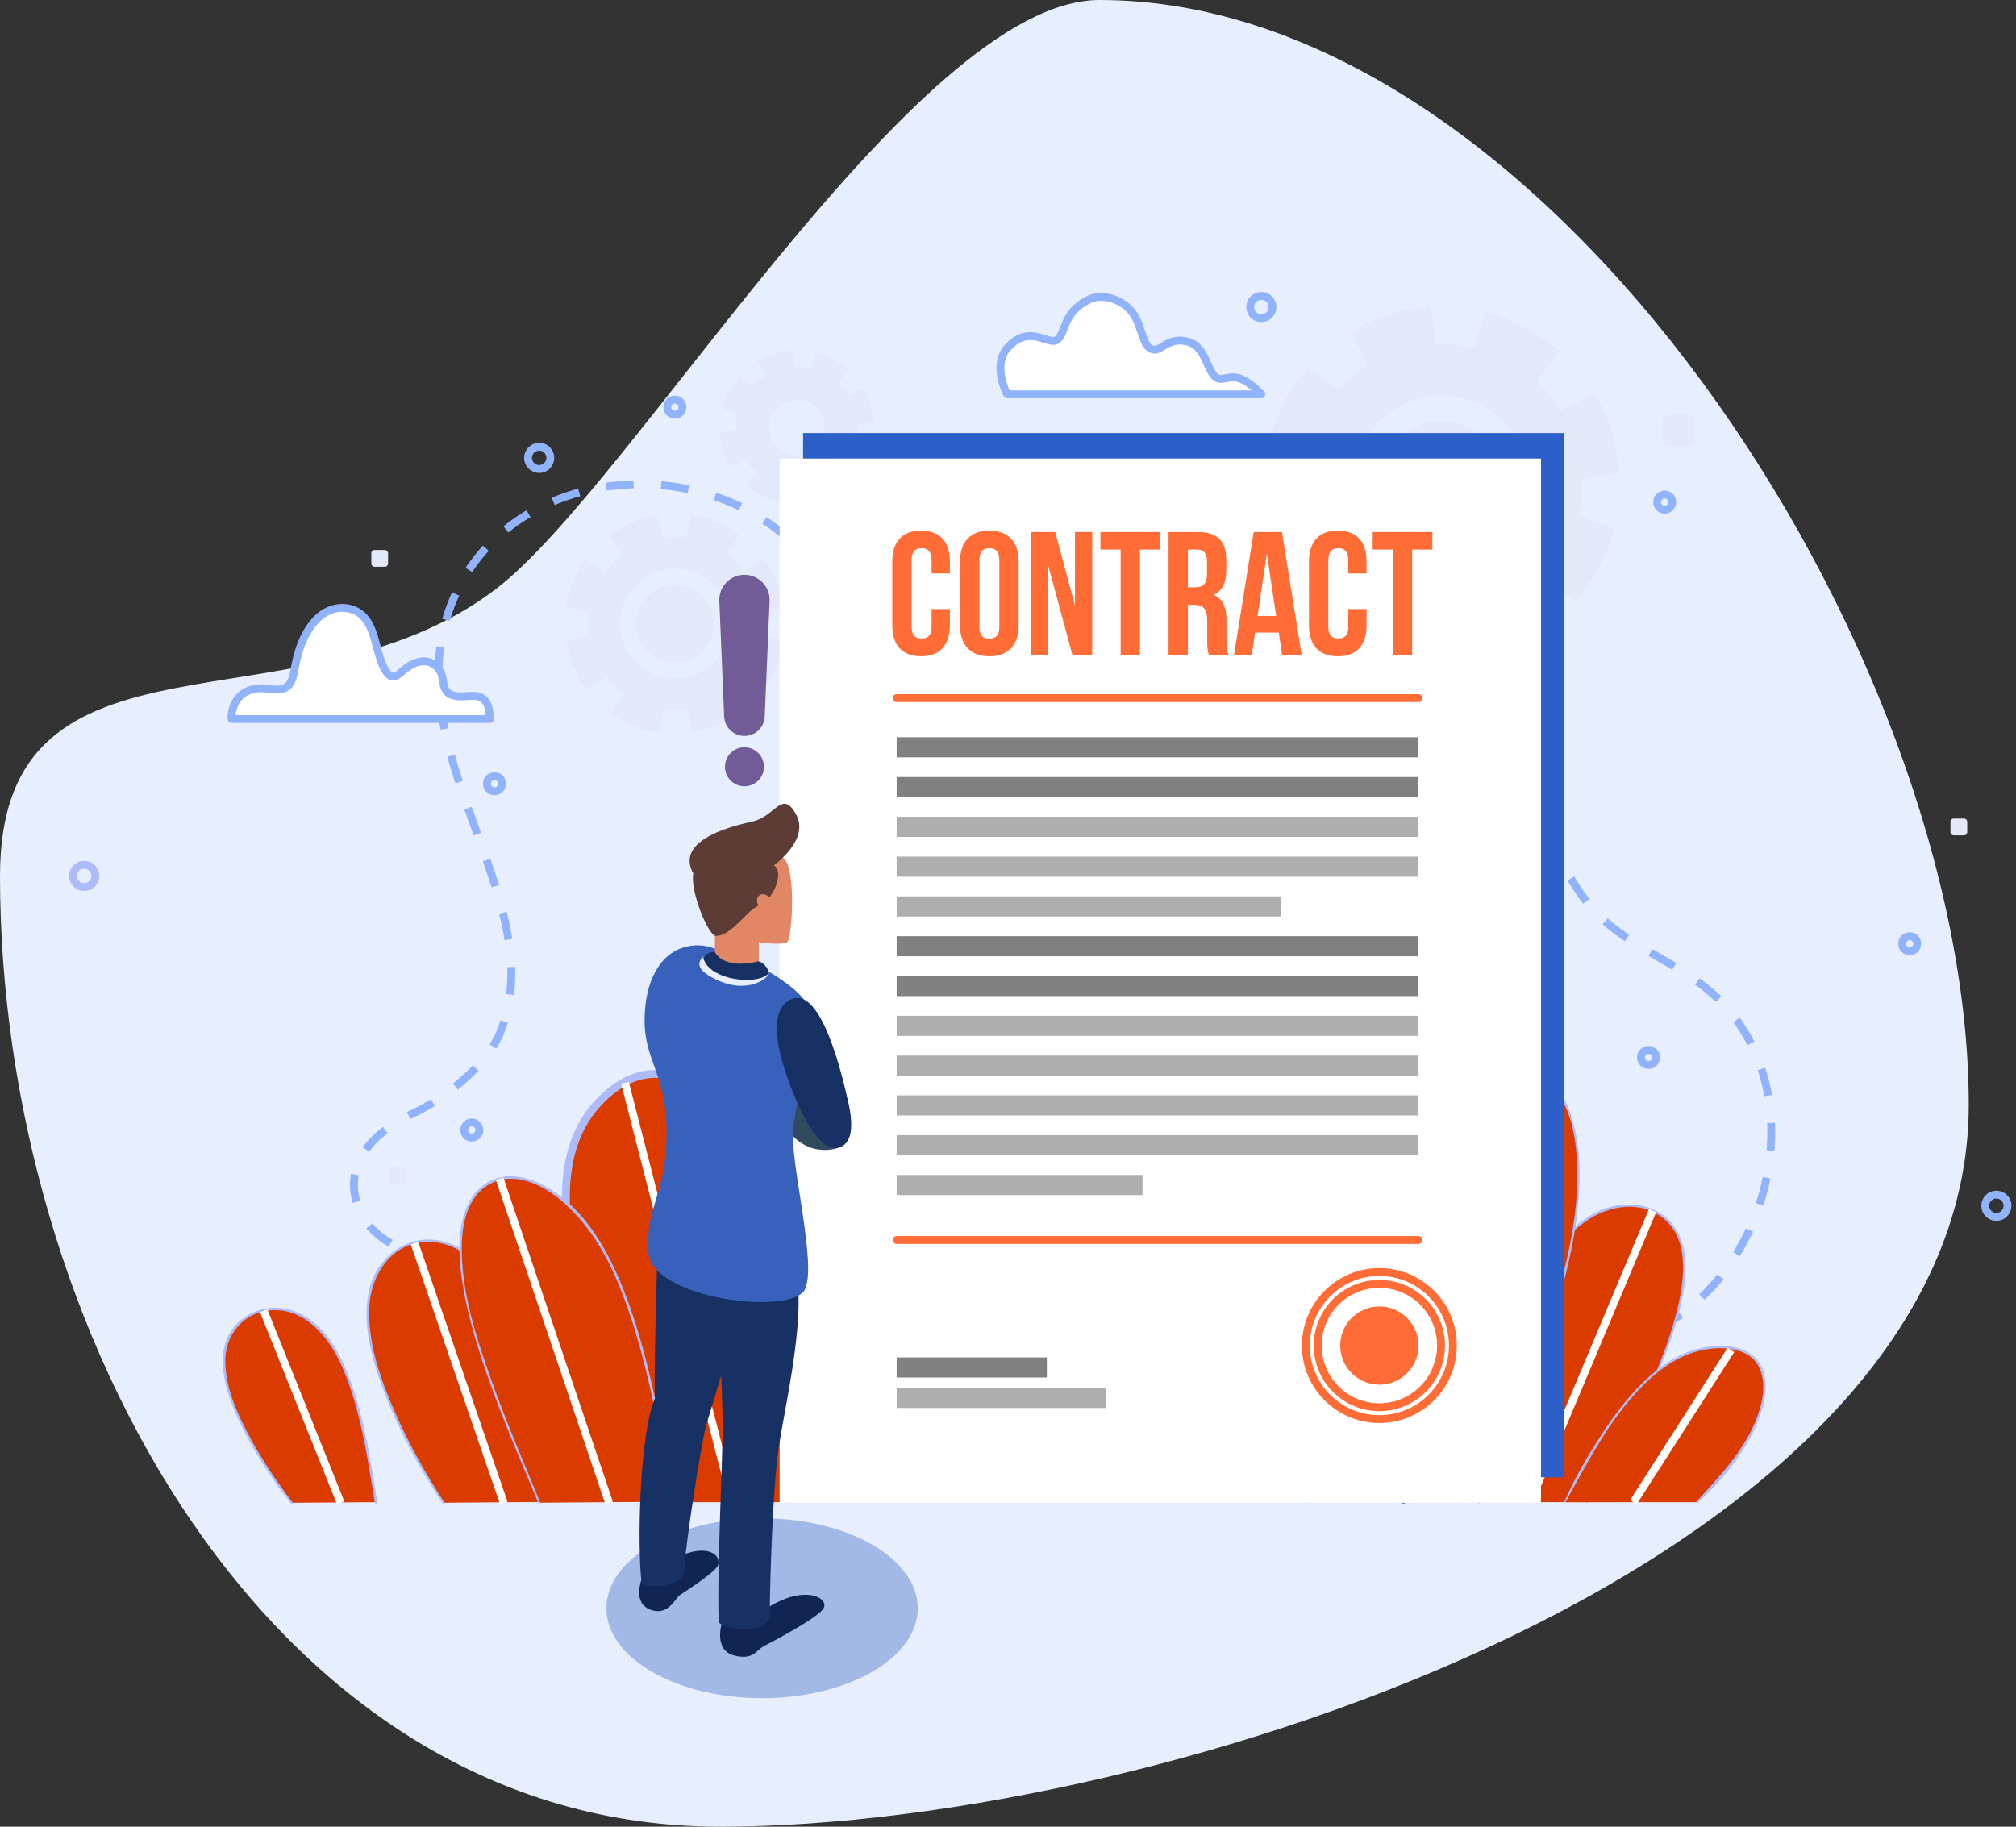 <?xml version="1.0" encoding="UTF-8"?>
<svg width="256px" height="232px" viewBox="0 0 256 232" version="1.1" xmlns="http://www.w3.org/2000/svg" xmlns:xlink="http://www.w3.org/1999/xlink">
    <rect x="0" y="0" width="256" height="232" fill="#333333" stroke="none"/>
    <!-- Generator: Sketch 56.3 (81716) - https://sketch.com -->
    <title>No Long-Term Contracts</title>
    <desc>Created with Sketch.</desc>
    <g id="Page-1" stroke="none" stroke-width="1" fill="none" fill-rule="evenodd">
        <g id="Hey-Digital_Version_02" transform="translate(-332, -2659)">
            <g id="Group-32" transform="translate(332, 2659)">
                <g id="No-Long-Term-Contracts">
                    <g id="Group-13" fill="#E7EFFF">
                        <path d="M91.414,232 C148.48,232 250,197.879 250,140.343 C250,82.808 196.683,0 139.618,0 C116.22,0 80.327,61.562 63.006,74.78 C38.082,93.8 0,77.298 0,111.243 C0,168.778 34.349,232 91.414,232 Z" id="Oval"></path>
                    </g>
                    <g id="Group-392" transform="translate(8, 37)">
                        <g id="Group-123" transform="translate(0.917, 0.235)">
                            <path d="M94.738,126.085 C92.529,118.454 86.209,112.586 78.058,112.389 C73.318,112.275 68.72,114.308 64.685,116.625 C59.236,119.754 52.812,123.532 46.293,122.583 C42.117,121.974 37.169,119.63 36.189,114.789 C35.152,109.665 39.292,106.151 43.717,104.09 C47.509,102.324 52.828,98.101 54.532,94.059 C61.289,78.027 42.396,59.73 47.728,41.459 C53.308,22.338 79.146,19.105 92.135,32.088 C93.38,33.333 94.544,34.661 95.603,36.068 C98.254,39.588 99.813,44.381 103.498,47.023 C108.27,50.442 114.451,49.348 119.589,47.317 C129.41,43.437 132.007,40.877 141.609,36.698 C148.515,33.692 157.022,31.01 164.781,33.681 C170.341,35.595 176.482,39.037 179.592,44.019 C185.374,53.283 182.778,63.264 191.919,76.438 C196.061,82.407 202.644,84.081 207.889,88.394 C221.487,99.575 216.941,123.147 202.111,131.214 C189.934,137.837 174.941,136.324 161.736,134.627 C160.723,134.497 159.712,134.357 158.702,134.209" id="Stroke-1" stroke="#90B3FB" stroke-linejoin="round" stroke-dasharray="3.5,3.5"></path>
                            <path d="M170.436,31.376 C166.522,29.309 165.025,24.459 167.092,20.545 C169.159,16.63 174.009,15.133 177.923,17.201 C181.838,19.268 183.335,24.117 181.267,28.032 C179.2,31.946 174.351,33.444 170.436,31.376 L170.436,31.376 Z M168.912,34.263 C163.403,31.354 161.295,24.529 164.205,19.02 C167.114,13.511 173.939,11.404 179.448,14.313 C184.957,17.223 187.064,24.048 184.155,29.556 C181.245,35.066 174.421,37.173 168.912,34.263 L168.912,34.263 Z M191.143,39.188 C192.286,37.884 193.3,36.433 194.145,34.833 C194.99,33.233 195.617,31.577 196.049,29.898 L191.516,28.291 C191.879,26.725 192.019,25.137 191.954,23.569 L196.711,22.829 C196.479,19.29 195.415,15.845 193.612,12.79 L189.265,14.862 C188.434,13.53 187.424,12.297 186.241,11.208 L189.079,7.325 C187.776,6.182 186.324,5.168 184.724,4.323 C183.124,3.478 181.468,2.851 179.79,2.419 L178.182,6.952 C176.616,6.589 175.029,6.45 173.46,6.515 L172.72,1.757 C169.181,1.989 165.736,3.053 162.682,4.856 L164.753,9.203 C163.421,10.034 162.188,11.045 161.099,12.227 L157.216,9.389 C156.074,10.693 155.06,12.144 154.214,13.744 C153.37,15.344 152.742,17 152.311,18.679 L156.844,20.286 C156.481,21.852 156.341,23.439 156.406,25.008 L151.648,25.748 C151.88,29.287 152.945,32.732 154.747,35.786 L159.094,33.715 C159.925,35.047 160.936,36.28 162.119,37.369 L159.28,41.252 C160.584,42.394 162.036,43.408 163.635,44.254 C165.236,45.099 166.891,45.726 168.57,46.158 L170.177,41.625 C171.743,41.987 173.331,42.127 174.9,42.062 L175.639,46.82 C179.179,46.588 182.624,45.524 185.678,43.721 L183.606,39.374 C184.939,38.543 186.171,37.532 187.26,36.35 L191.143,39.188 Z" id="Fill-3" fill="#E4E9F9"></path>
                            <path d="M74.912,46.564 C72.372,45.532 71.151,42.636 72.183,40.097 C73.216,37.558 76.111,36.336 78.65,37.369 C81.19,38.401 82.412,41.296 81.379,43.836 C80.346,46.375 77.451,47.596 74.912,46.564 L74.912,46.564 Z M74.15,48.436 C70.577,46.984 68.858,42.909 70.311,39.335 C71.764,35.762 75.838,34.043 79.412,35.495 C82.986,36.949 84.705,41.023 83.252,44.597 C81.799,48.17 77.724,49.89 74.15,48.436 L74.15,48.436 Z M88.151,50.1 C88.775,49.226 89.31,48.269 89.732,47.232 C90.154,46.194 90.438,45.135 90.601,44.074 L87.709,43.363 C87.836,42.376 87.825,41.389 87.688,40.427 L90.573,39.678 C90.212,37.511 89.344,35.454 88.045,33.684 L85.494,35.228 C84.9,34.458 84.202,33.762 83.406,33.163 L84.915,30.596 C84.042,29.972 83.085,29.437 82.047,29.015 C81.009,28.593 79.95,28.309 78.889,28.146 L78.178,31.038 C77.191,30.912 76.205,30.923 75.242,31.06 L74.492,28.174 C72.326,28.535 70.27,29.403 68.499,30.703 L70.043,33.253 C69.274,33.847 68.577,34.546 67.979,35.341 L65.412,33.833 C64.788,34.706 64.252,35.663 63.83,36.701 C63.409,37.738 63.124,38.797 62.961,39.858 L65.853,40.569 C65.726,41.556 65.738,42.543 65.875,43.505 L62.989,44.255 C63.351,46.421 64.218,48.478 65.518,50.248 L68.068,48.704 C68.662,49.474 69.361,50.171 70.157,50.768 L68.648,53.336 C69.521,53.96 70.478,54.495 71.516,54.917 C72.553,55.339 73.612,55.623 74.673,55.786 L75.384,52.894 C76.371,53.021 77.358,53.009 78.321,52.872 L79.07,55.758 C81.236,55.397 83.293,54.529 85.063,53.23 L83.519,50.679 C84.289,50.085 84.986,49.387 85.584,48.591 L88.151,50.1 Z" id="Fill-5" fill="#E4E9F9"></path>
                            <path d="M90.634,20.16 C88.914,19.252 88.257,17.122 89.165,15.403 C90.073,13.684 92.203,13.026 93.922,13.934 C95.641,14.842 96.299,16.972 95.391,18.691 C94.483,20.411 92.353,21.068 90.634,20.16 L90.634,20.16 Z M99.631,23.506 C100.126,22.941 100.566,22.311 100.932,21.618 C101.298,20.925 101.57,20.207 101.758,19.479 L99.793,18.782 C99.95,18.104 100.011,17.415 99.982,16.735 L102.045,16.414 C101.944,14.88 101.483,13.387 100.701,12.063 L98.817,12.961 C98.457,12.384 98.019,11.849 97.506,11.377 L98.736,9.694 C98.171,9.199 97.542,8.759 96.849,8.393 C96.155,8.027 95.437,7.755 94.71,7.568 L94.013,9.533 C93.334,9.375 92.646,9.315 91.966,9.343 L91.645,7.28 C90.111,7.381 88.618,7.843 87.294,8.624 L88.192,10.508 C87.614,10.868 87.08,11.306 86.608,11.819 L84.925,10.589 C84.429,11.154 83.99,11.783 83.624,12.476 C83.257,13.17 82.986,13.888 82.798,14.616 L84.763,15.312 C84.606,15.991 84.545,16.679 84.574,17.359 L82.511,17.68 C82.612,19.214 83.073,20.708 83.855,22.031 L85.739,21.134 C86.099,21.711 86.537,22.245 87.05,22.717 L85.82,24.4 C86.385,24.896 87.014,25.335 87.707,25.701 C88.401,26.068 89.118,26.34 89.846,26.527 L90.543,24.562 C91.222,24.719 91.91,24.78 92.59,24.752 L92.911,26.814 C94.445,26.713 95.938,26.252 97.262,25.471 L96.364,23.586 C96.942,23.226 97.476,22.788 97.948,22.275 L99.631,23.506 Z" id="Fill-7" fill="#E4E9F9"></path>
                            <path d="M53.298,54.087 C53.286,53.831 53.264,53.559 53.232,53.269 C52.969,50.888 51.338,51.107 50.323,51.179 C49.308,51.251 48.046,51.289 47.561,50.182 C47.349,49.7 47.359,49.118 47.22,48.598 C46.912,47.443 45.885,46.751 44.905,46.749 C43.924,46.746 42.996,47.309 42.192,48.006 C41.775,48.368 41.304,48.792 40.807,48.656 C40.488,48.568 40.239,48.263 40.041,47.941 C38.879,46.054 38.886,43.31 37.613,41.535 C36.208,39.576 33.583,39.536 31.806,40.958 C30.03,42.38 29.009,44.914 28.544,47.472 C28.393,48.303 28.262,49.214 27.749,49.782 C27.016,50.592 25.893,50.324 24.915,50.214 C23.78,50.087 22.569,50.272 21.647,51.104 C20.896,51.783 20.407,52.97 20.5,54.087 L53.298,54.087 Z" id="Fill-9" fill="#FFFFFF"></path>
                            <path d="M53.298,54.087 C53.286,53.831 53.264,53.559 53.232,53.269 C52.969,50.888 51.338,51.107 50.323,51.179 C49.308,51.251 48.046,51.289 47.561,50.182 C47.349,49.7 47.359,49.118 47.22,48.598 C46.912,47.443 45.885,46.751 44.905,46.749 C43.924,46.746 42.996,47.309 42.192,48.006 C41.775,48.368 41.304,48.792 40.807,48.656 C40.488,48.568 40.239,48.263 40.041,47.941 C38.879,46.054 38.886,43.31 37.613,41.535 C36.208,39.576 33.583,39.536 31.806,40.958 C30.03,42.38 29.009,44.914 28.544,47.472 C28.393,48.303 28.262,49.214 27.749,49.782 C27.016,50.592 25.893,50.324 24.915,50.214 C23.78,50.087 22.569,50.272 21.647,51.104 C20.896,51.783 20.407,52.97 20.5,54.087 L53.298,54.087 Z" id="Stroke-11" stroke="#90B3FB" stroke-linejoin="round"></path>
                            <path d="M118.977,12.846 L151.253,12.846 C151.253,12.846 149.959,11.342 148.495,10.829 C146.653,10.183 145.886,11.996 144.723,9.652 C144.071,8.336 143.613,6.604 141.897,6.154 C139.212,5.451 138.529,7.67 137.25,7.07 C136.127,6.544 136.162,4.438 135.029,2.677 C133.921,0.956 131.22,-0.103 129.378,0.795 C126.013,2.435 126.45,5.044 125.348,5.904 C124.26,6.752 121.765,3.764 118.977,6.995 C117.055,9.223 118.977,12.846 118.977,12.846" id="Fill-13" fill="#FFFFFF"></path>
                            <path d="M118.977,12.846 L151.253,12.846 C151.253,12.846 149.959,11.342 148.495,10.829 C146.653,10.183 145.886,11.996 144.723,9.652 C144.071,8.336 143.613,6.604 141.897,6.154 C139.212,5.451 138.529,7.67 137.25,7.07 C136.127,6.544 136.162,4.438 135.029,2.677 C133.921,0.956 131.22,-0.103 129.378,0.795 C126.013,2.435 126.45,5.044 125.348,5.904 C124.26,6.752 121.765,3.764 118.977,6.995 C117.055,9.223 118.977,12.846 118.977,12.846 Z" id="Stroke-15" stroke="#90B3FB" stroke-linejoin="round"></path>
                            <path d="M152.67,1.757 C152.67,2.539 152.035,3.173 151.253,3.173 C150.471,3.173 149.836,2.539 149.836,1.757 C149.836,0.974 150.471,0.34 151.253,0.34 C152.035,0.34 152.67,0.974 152.67,1.757 Z" id="Stroke-17" stroke="#90B3FB" stroke-linejoin="round"></path>
                            <path d="M246.009,115.902 C246.009,116.685 245.375,117.319 244.592,117.319 C243.81,117.319 243.175,116.685 243.175,115.902 C243.175,115.12 243.81,114.486 244.592,114.486 C245.375,114.486 246.009,115.12 246.009,115.902 Z" id="Stroke-19" stroke="#90B3FB" stroke-linejoin="round"></path>
                            <path d="M178.364,57.215 C178.364,57.998 177.729,58.632 176.947,58.632 C176.165,58.632 175.53,57.998 175.53,57.215 C175.53,56.433 176.165,55.799 176.947,55.799 C177.729,55.799 178.364,56.433 178.364,57.215 Z" id="Stroke-21" stroke="#90B3FB" stroke-linejoin="round"></path>
                            <path d="M3.189,74.011 C3.189,74.794 2.554,75.428 1.772,75.428 C0.99,75.428 0.355,74.794 0.355,74.011 C0.355,73.228 0.99,72.594 1.772,72.594 C2.554,72.594 3.189,73.228 3.189,74.011 Z" id="Stroke-23" stroke="#ADBBF9" stroke-linejoin="round"></path>
                            <path d="M60.968,20.915 C60.968,21.698 60.334,22.332 59.551,22.332 C58.769,22.332 58.134,21.698 58.134,20.915 C58.134,20.133 58.769,19.498 59.551,19.498 C60.334,19.498 60.968,20.133 60.968,20.915 Z" id="Stroke-25" stroke="#90B3FB" stroke-linejoin="round"></path>
                            <path d="M77.744,14.473 C77.744,15.005 77.313,15.436 76.781,15.436 C76.249,15.436 75.818,15.005 75.818,14.473 C75.818,13.942 76.249,13.51 76.781,13.51 C77.313,13.51 77.744,13.942 77.744,14.473 Z" id="Stroke-27" stroke="#90B3FB" stroke-linejoin="round"></path>
                            <path d="M234.548,82.629 C234.548,83.16 234.117,83.592 233.585,83.592 C233.054,83.592 232.623,83.16 232.623,82.629 C232.623,82.097 233.054,81.665 233.585,81.665 C234.117,81.665 234.548,82.097 234.548,82.629 Z" id="Stroke-29" stroke="#90B3FB" stroke-linejoin="round"></path>
                            <path d="M165.563,50.762 C165.563,51.293 165.132,51.725 164.599,51.725 C164.068,51.725 163.637,51.293 163.637,50.762 C163.637,50.23 164.068,49.798 164.599,49.798 C165.132,49.798 165.563,50.23 165.563,50.762 Z" id="Stroke-31" stroke="#90B3FB" stroke-linejoin="round"></path>
                            <path d="M203.432,26.537 C203.432,27.068 203.001,27.499 202.469,27.499 C201.937,27.499 201.506,27.068 201.506,26.537 C201.506,26.005 201.937,25.573 202.469,25.573 C203.001,25.573 203.432,26.005 203.432,26.537 Z" id="Stroke-33" stroke="#90B3FB" stroke-linejoin="round"></path>
                            <path d="M201.382,97.067 C201.382,97.6 200.951,98.031 200.419,98.031 C199.887,98.031 199.456,97.6 199.456,97.067 C199.456,96.536 199.887,96.104 200.419,96.104 C200.951,96.104 201.382,96.536 201.382,97.067 Z" id="Stroke-35" stroke="#90B3FB" stroke-linejoin="round"></path>
                            <path d="M51.952,106.285 C51.952,106.817 51.521,107.248 50.989,107.248 C50.457,107.248 50.026,106.817 50.026,106.285 C50.026,105.753 50.457,105.322 50.989,105.322 C51.521,105.322 51.952,105.753 51.952,106.285 Z" id="Stroke-37" stroke="#90B3FB" stroke-linejoin="round"></path>
                            <path d="M54.841,62.3 C54.841,62.832 54.41,63.264 53.878,63.264 C53.346,63.264 52.915,62.832 52.915,62.3 C52.915,61.769 53.346,61.338 53.878,61.338 C54.41,61.338 54.841,61.769 54.841,62.3 Z" id="Stroke-39" stroke="#90B3FB" stroke-linejoin="round"></path>
                            <path d="M240.471,68.856 L239.181,68.856 C238.949,68.856 238.761,68.668 238.761,68.437 L238.761,67.147 C238.761,66.915 238.949,66.727 239.181,66.727 L240.471,66.727 C240.702,66.727 240.89,66.915 240.89,67.147 L240.89,68.437 C240.89,68.668 240.702,68.856 240.471,68.856" id="Fill-41" fill="#E4E9F9"></path>
                            <path d="M42.186,113.175 L40.896,113.175 C40.665,113.175 40.477,112.987 40.477,112.756 L40.477,111.466 C40.477,111.234 40.665,111.046 40.896,111.046 L42.186,111.046 C42.418,111.046 42.606,111.234 42.606,111.466 L42.606,112.756 C42.606,112.987 42.418,113.175 42.186,113.175" id="Fill-43" fill="#E4E9F9"></path>
                            <path d="M39.945,34.746 L38.655,34.746 C38.424,34.746 38.236,34.558 38.236,34.326 L38.236,33.036 C38.236,32.805 38.424,32.617 38.655,32.617 L39.945,32.617 C40.177,32.617 40.365,32.805 40.365,33.036 L40.365,34.326 C40.365,34.558 40.177,34.746 39.945,34.746" id="Fill-45" fill="#E4E9F9"></path>
                            <path d="M205.461,19.522 L202.986,19.522 C202.541,19.522 202.181,19.161 202.181,18.717 L202.181,16.241 C202.181,15.797 202.541,15.436 202.986,15.436 L205.461,15.436 C205.906,15.436 206.266,15.797 206.266,16.241 L206.266,18.717 C206.266,19.161 205.906,19.522 205.461,19.522" id="Fill-47" fill="#E4E9F9"></path>
                            <path d="M182.359,81.243 L181.068,81.243 C180.837,81.243 180.649,81.056 180.649,80.824 L180.649,79.534 C180.649,79.303 180.837,79.114 181.068,79.114 L182.359,79.114 C182.59,79.114 182.778,79.303 182.778,79.534 L182.778,80.824 C182.778,81.056 182.59,81.243 182.359,81.243" id="Fill-49" fill="#E4E9F9"></path>
                            <path d="M153.015,65.969 C153.026,65.785 153.043,65.59 153.07,65.382 C153.285,63.673 154.624,63.83 155.457,63.882 C156.291,63.934 157.327,63.961 157.725,63.166 C157.898,62.821 157.891,62.403 158.005,62.03 C158.257,61.201 159.1,60.705 159.905,60.703 C160.709,60.702 161.47,61.104 162.13,61.604 C164.27,63.225 164.884,58.956 165.898,57.721 C167.051,56.316 169.199,55.528 170.657,56.548 C172.115,57.569 172.953,59.387 173.335,61.222 C173.459,61.818 173.504,62.55 173.988,62.879 C175.403,63.844 177.225,61.972 178.935,63.426 C179.534,63.935 179.647,65.167 179.571,65.969 L153.015,65.969 Z" id="Fill-51" fill="#FFFFFF"></path>
                            <path d="M153.015,65.969 C153.026,65.785 153.043,65.59 153.07,65.382 C153.285,63.673 154.624,63.83 155.457,63.882 C156.291,63.934 157.327,63.961 157.725,63.166 C157.898,62.821 157.891,62.403 158.005,62.03 C158.257,61.201 159.1,60.705 159.905,60.703 C160.709,60.702 161.47,61.104 162.13,61.604 C164.27,63.225 164.884,58.956 165.898,57.721 C167.051,56.316 169.199,55.528 170.657,56.548 C172.115,57.569 172.953,59.387 173.335,61.222 C173.459,61.818 173.504,62.55 173.988,62.879 C175.403,63.844 177.225,61.972 178.935,63.426 C179.534,63.935 179.647,65.167 179.571,65.969 L153.015,65.969 Z" id="Stroke-53" stroke="#90B3FB" stroke-linejoin="round"></path>
                            <path d="M47.393,153.62 C42.586,146.368 32.521,128.046 41.245,121.74 C46.035,118.277 52.385,121.428 55.455,129.064 C58.371,136.316 59.486,144.883 60.701,153.518" id="Fill-55" fill="#DC3B00"></path>
                            <path d="M47.495,153.56 C45.194,150.036 43.124,146.341 41.408,142.497 C39.548,138.333 37.838,133.695 37.962,129.066 C38.074,124.921 40.594,120.677 45.155,120.498 C50.918,120.272 54.346,126.282 55.991,130.947 C58.553,138.217 59.477,145.965 60.546,153.561 C60.575,153.766 60.886,153.679 60.858,153.475 C59.82,146.091 58.912,138.582 56.52,131.485 C54.932,126.773 52.015,121.09 46.519,120.269 C42.448,119.661 38.898,122.655 37.984,126.5 C36.931,130.927 38.409,135.78 40.004,139.889 C41.884,144.732 44.403,149.366 47.291,153.68 C47.375,153.806 47.579,153.689 47.495,153.56" id="Fill-57" fill="#ADBBF9"></path>
                            <g id="Group-62" transform="translate(43.712, 120.399)">
                                <path d="M0.006,0.254 L11.338,33.244" id="Fill-59" fill="#FFFFFF"></path>
                                <path d="M0.006,0.254 L11.338,33.244" id="Stroke-61" stroke="#FFFFFF" stroke-linejoin="round"></path>
                            </g>
                            <path d="M28.119,153.626 C23.972,148.262 14.906,134.708 22.431,130.044 C26.564,127.483 31.658,129.813 34.307,135.462 C36.823,140.826 37.785,147.163 38.833,153.55" id="Fill-63" fill="#DC3B00"></path>
                            <path d="M28.221,153.566 C26.299,151.035 24.506,148.392 22.98,145.601 C21.356,142.63 19.765,139.258 19.691,135.807 C19.618,132.379 21.896,129.477 25.438,129.183 C29.881,128.814 33.002,132.789 34.572,136.447 C36.898,141.869 37.729,147.814 38.677,153.593 C38.71,153.798 39.023,153.711 38.989,153.507 C38.056,147.816 37.23,141.986 34.998,136.626 C33.498,133.025 30.771,129.234 26.538,128.878 C23.383,128.613 20.269,130.674 19.575,133.804 C18.843,137.105 20.232,140.67 21.629,143.604 C23.344,147.204 25.58,150.574 28.035,153.71 C28.117,153.814 28.302,153.673 28.221,153.566" id="Fill-65" fill="#ADBBF9"></path>
                            <g id="Group-70" transform="translate(24.54, 129.218)">
                                <path d="M0.025,0.022 L9.801,24.425" id="Fill-67" fill="#FFFFFF"></path>
                                <path d="M0.025,0.022 L9.801,24.425" id="Stroke-69" stroke="#FFFFFF" stroke-linejoin="round"></path>
                            </g>
                            <g id="Group-74" transform="translate(62.883, 98.926)">
                                <path d="M13.732,54.624 C2.369,34.011 -4.97,13.575 4.199,3.867 C13.284,-5.753 22.787,5.647 25.099,15.747 C27.931,28.119 28.342,41.51 28.286,54.624" id="Fill-71" fill="#DC3B00"></path>
                                <path d="M13.732,54.624 C2.369,34.011 -4.97,13.575 4.199,3.867 C13.284,-5.753 22.787,5.647 25.099,15.747 C27.931,28.119 28.342,41.51 28.286,54.624" id="Stroke-73" stroke="#ADBBF9" stroke-linejoin="round"></path>
                            </g>
                            <path d="M70.446,100.288 L84.096,153.52" id="Stroke-75" stroke="#FFFFFF" stroke-linejoin="round"></path>
                            <path d="M59.564,153.615 C55.05,142.711 44.896,120.653 52.057,113.835 C56.636,109.474 64.905,114.819 69.16,124.348 C73.2,133.397 74.414,142.712 76.836,153.487" id="Fill-77" fill="#DC3B00"></path>
                            <path d="M59.678,153.583 C57.535,148.343 55.275,143.153 53.392,137.811 C51.501,132.449 49.612,126.645 49.727,120.893 C49.77,118.78 50.14,116.53 51.419,114.788 C52.89,112.785 55.259,112.071 57.634,112.677 C60.422,113.389 62.788,115.387 64.648,117.505 C67.182,120.39 68.883,123.819 70.238,127.386 C73.435,135.799 74.722,144.785 76.681,153.53 C76.726,153.733 77.038,153.647 76.993,153.444 C75.127,145.112 73.873,136.573 70.996,128.504 C68.841,122.463 65.396,115.553 59.139,112.87 C57.126,112.006 54.768,111.788 52.852,113.017 C51.13,114.123 50.163,116.021 49.744,117.974 C49.223,120.403 49.397,122.951 49.757,125.39 C50.211,128.463 51.022,131.48 51.955,134.439 C54.026,141.002 56.788,147.31 59.45,153.646 C59.508,153.784 59.736,153.725 59.678,153.583" id="Fill-79" fill="#ADBBF9"></path>
                            <path d="M147.633,153.553 C143.803,109.671 153.125,93.639 163.322,92.919 C168.153,92.579 182.303,95.36 165.218,153.527" id="Fill-81" fill="#FFFFFF"></path>
                            <path d="M147.707,153.553 C146.764,139.104 145.798,124.09 149.523,109.918 C151.138,103.774 154.166,95.85 160.787,93.582 C163.398,92.688 166.366,92.852 168.578,94.618 C172.487,97.74 173.095,103.812 173.243,108.417 C173.408,113.582 172.847,118.765 172.051,123.862 C170.853,131.534 169.051,139.108 167.015,146.598 C166.39,148.9 165.74,151.196 165.107,153.496 C165.067,153.64 165.285,153.699 165.329,153.558 C167.923,145.232 170.045,136.702 171.629,128.126 C172.671,122.487 173.478,116.76 173.561,111.017 C173.612,107.524 173.421,103.936 172.446,100.562 C171.872,98.575 170.99,96.597 169.534,95.095 C167.658,93.16 165.039,92.463 162.419,92.878 C156.017,93.893 152.395,100.433 150.433,105.975 C148.59,111.182 147.695,116.705 147.177,122.187 C146.418,130.216 146.513,138.318 146.989,146.36 C147.131,148.762 147.3,151.162 147.558,153.553 C147.568,153.647 147.714,153.651 147.707,153.553" id="Fill-83" fill="#ADBBF9"></path>
                            <g id="Group-88" transform="translate(156.058, 92.791)">
                                <path d="M9.252,0.23 L0.241,60.735" id="Fill-85" fill="#FFFFFF"></path>
                                <path d="M9.252,0.23 L0.241,60.735" id="Stroke-87" stroke="#ADBBF9" stroke-linejoin="round"></path>
                            </g>
                            <path d="M177.776,153.557 C180.9,127.474 191.423,112.442 200.929,116.522 C208.705,119.86 204.692,134.38 192.579,153.541" id="Fill-89" fill="#DC3B00"></path>
                            <path d="M177.849,153.577 C179.027,145.891 180.397,138.283 183.364,131.052 C185.33,126.261 188.013,121.093 192.31,117.981 C195.219,115.873 199.344,115.106 202.342,117.534 C205.837,120.365 204.884,125.953 203.903,129.716 C201.673,138.272 196.964,145.963 192.48,153.483 C192.403,153.611 192.597,153.721 192.679,153.599 C195.284,149.688 197.603,145.552 199.678,141.337 C201.296,138.052 202.764,134.665 203.813,131.152 C204.978,127.251 206.267,121.661 203.383,118.156 C201.072,115.348 196.891,115.172 193.828,116.712 C189.443,118.917 186.548,123.615 184.48,127.878 C182.729,131.489 181.415,135.306 180.372,139.177 C179.109,143.867 178.134,148.716 177.701,153.557 C177.694,153.64 177.836,153.66 177.849,153.577" id="Fill-91" fill="#ADBBF9"></path>
                            <g id="Group-96" transform="translate(185.199, 116.181)">
                                <path d="M15.73,0.341 L0.175,37.36" id="Fill-93" fill="#FFFFFF"></path>
                                <path d="M15.73,0.341 L0.175,37.36" id="Stroke-95" stroke="#FFFFFF" stroke-linejoin="round"></path>
                            </g>
                            <g id="Group-100" transform="translate(54.448, 112.347)">
                                <path d="M0.084,0.132 L13.979,41.296" id="Fill-97" fill="#FFFFFF"></path>
                                <path d="M0.084,0.132 L13.979,41.296" id="Stroke-99" stroke="#FFFFFF" stroke-linejoin="round"></path>
                            </g>
                            <path d="M178.936,153.605 C185.08,140.58 197.471,110.842 188.139,100.297 C183.015,94.506 173.638,101.616 168.664,114.385 C163.94,126.511 160.405,138.995 157.473,153.434" id="Fill-101" fill="#DC3B00"></path>
                            <path d="M179.039,153.665 C182.257,146.898 185.149,139.95 187.483,132.827 C189.888,125.49 192.085,117.528 191.595,109.73 C191.296,104.949 189.025,97.196 182.772,98.191 C179.386,98.73 176.548,101.39 174.449,103.926 C171.367,107.649 169.376,111.997 167.685,116.486 C163.172,128.468 159.87,140.853 157.318,153.391 C157.276,153.594 157.588,153.681 157.63,153.477 C159.811,142.765 162.526,132.158 166.103,121.822 C167.769,117.008 169.439,112.1 172.123,107.74 C174.149,104.45 176.814,101.099 180.339,99.329 C183.073,97.954 186.069,98.122 188.142,100.529 C190.088,102.789 190.917,105.807 191.214,108.719 C191.969,116.121 189.998,123.775 187.827,130.788 C185.413,138.586 182.285,146.155 178.834,153.545 C178.77,153.682 178.973,153.803 179.039,153.665" id="Fill-103" fill="#ADBBF9"></path>
                            <g id="Group-108" transform="translate(168.712, 98.16)">
                                <path d="M16.663,0.319 L0.233,55.483" id="Fill-105" fill="#FFFFFF"></path>
                                <path d="M16.663,0.319 L0.233,55.483" id="Stroke-107" stroke="#527CD4" stroke-linejoin="round"></path>
                            </g>
                            <path d="M189.784,153.557 C197.884,137.138 204.913,132.795 211.516,134.107 C216.649,135.127 217.452,142.71 206.601,153.547" id="Fill-109" fill="#DC3B00"></path>
                            <path d="M189.849,153.594 C192.357,149.127 194.623,144.587 197.958,140.65 C200.018,138.218 202.484,135.906 205.508,134.754 C207.616,133.951 210.395,133.627 212.52,134.573 C214.889,135.627 215.284,138.326 214.815,140.622 C213.776,145.713 209.902,149.777 206.52,153.465 C206.42,153.575 206.574,153.729 206.683,153.628 C210.13,150.435 213.567,146.201 214.884,141.601 C215.527,139.356 215.617,136.498 213.613,134.893 C211.869,133.496 209.076,133.539 207.005,134 C203.994,134.671 201.42,136.591 199.298,138.758 C197.589,140.503 196.109,142.469 194.761,144.502 C192.872,147.348 191.078,150.382 189.719,153.519 C189.682,153.604 189.8,153.681 189.849,153.594" id="Fill-111" fill="#ADBBF9"></path>
                            <g id="Group-116" transform="translate(198.236, 134.202)">
                                <path d="M12.644,0.014 L0.269,19.343" id="Fill-113" fill="#FFFFFF"></path>
                                <path d="M12.644,0.014 L0.269,19.343" id="Stroke-115" stroke="#FFFFFF" stroke-linejoin="round"></path>
                            </g>
                        </g>
                    </g>
                    <g id="Group-43" transform="translate(77, 55)">
                        <g id="Group-46" transform="translate(22, 0)">
                            <polygon id="Fill-9" fill="#2D5FC8" points="2.975 132.626 99.656 132.626 99.656 -1.70530257e-13 2.975 -1.70530257e-13"></polygon>
                            <polygon id="Fill-10" fill="#FFFFFF" points="7.10542736e-13 135.864 96.68 135.864 96.68 3.238 7.10542736e-13 3.238"></polygon>
                            <path d="M19.298,22.355 L21.616,22.355 L21.616,24.428 C21.616,26.924 20.368,28.351 17.961,28.351 C15.554,28.351 14.305,26.924 14.305,24.428 L14.305,16.314 C14.305,13.818 15.554,12.392 17.961,12.392 C20.368,12.392 21.616,13.818 21.616,16.314 L21.616,17.83 L19.298,17.83 L19.298,16.158 C19.298,15.044 18.808,14.62 18.028,14.62 C17.248,14.62 16.757,15.044 16.757,16.158 L16.757,24.584 C16.757,25.698 17.248,26.099 18.028,26.099 C18.808,26.099 19.298,25.698 19.298,24.584 L19.298,22.355 Z M25.361,16.158 L25.361,24.584 C25.361,25.698 25.851,26.122 26.631,26.122 C27.411,26.122 27.902,25.698 27.902,24.584 L27.902,16.158 C27.902,15.044 27.411,14.62 26.631,14.62 C25.851,14.62 25.361,15.044 25.361,16.158 Z M22.909,24.428 L22.909,16.314 C22.909,13.818 24.224,12.392 26.631,12.392 C29.039,12.392 30.354,13.818 30.354,16.314 L30.354,24.428 C30.354,26.924 29.039,28.351 26.631,28.351 C24.224,28.351 22.909,26.924 22.909,24.428 Z M37.174,28.172 L34.12,16.872 L34.12,28.172 L31.914,28.172 L31.914,12.57 L34.99,12.57 L37.508,21.909 L37.508,12.57 L39.693,12.57 L39.693,28.172 L37.174,28.172 Z M40.74,14.799 L40.74,12.57 L48.319,12.57 L48.319,14.799 L45.755,14.799 L45.755,28.172 L43.304,28.172 L43.304,14.799 L40.74,14.799 Z M57.011,28.172 L54.515,28.172 C54.381,27.771 54.292,27.526 54.292,26.255 L54.292,23.804 C54.292,22.355 53.802,21.82 52.687,21.82 L51.84,21.82 L51.84,28.172 L49.389,28.172 L49.389,12.57 L53.089,12.57 C55.63,12.57 56.722,13.751 56.722,16.158 L56.722,17.384 C56.722,18.989 56.209,20.037 55.117,20.549 C56.343,21.062 56.744,22.243 56.744,23.87 L56.744,26.278 C56.744,27.035 56.766,27.593 57.011,28.172 Z M53.022,14.799 L51.84,14.799 L51.84,19.591 L52.799,19.591 C53.713,19.591 54.27,19.19 54.27,17.942 L54.27,16.404 C54.27,15.289 53.891,14.799 53.022,14.799 Z M63.787,12.57 L66.284,28.172 L63.81,28.172 L63.386,25.342 L60.377,25.342 L59.954,28.172 L57.702,28.172 L60.199,12.57 L63.787,12.57 Z M61.87,15.334 L60.689,23.224 L63.052,23.224 L61.87,15.334 Z M72.213,22.355 L74.531,22.355 L74.531,24.428 C74.531,26.924 73.283,28.351 70.875,28.351 C68.468,28.351 67.22,26.924 67.22,24.428 L67.22,16.314 C67.22,13.818 68.468,12.392 70.875,12.392 C73.283,12.392 74.531,13.818 74.531,16.314 L74.531,17.83 L72.213,17.83 L72.213,16.158 C72.213,15.044 71.722,14.62 70.942,14.62 C70.162,14.62 69.672,15.044 69.672,16.158 L69.672,24.584 C69.672,25.698 70.162,26.099 70.942,26.099 C71.722,26.099 72.213,25.698 72.213,24.584 L72.213,22.355 Z M75.311,14.799 L75.311,12.57 L82.889,12.57 L82.889,14.799 L80.326,14.799 L80.326,28.172 L77.874,28.172 L77.874,14.799 L75.311,14.799 Z" id="CONTRACT" fill="#FF6C36" fill-rule="nonzero"></path>
                            <path d="M71.187,115.893 C71.187,113.148 73.412,110.923 76.157,110.923 C78.902,110.923 81.127,113.148 81.127,115.893 C81.127,118.637 78.902,120.863 76.157,120.863 C73.412,120.863 71.187,118.637 71.187,115.893" id="Fill-11" fill="#FF6C36"></path>
                            <path d="M68.326,115.893 C68.326,111.567 71.832,108.061 76.157,108.061 C80.483,108.061 83.989,111.567 83.989,115.893 C83.989,120.217 80.483,123.724 76.157,123.724 C71.832,123.724 68.326,120.217 68.326,115.893 Z M66.82,115.893 C66.82,110.736 71,106.555 76.157,106.555 C81.314,106.555 85.495,110.736 85.495,115.893 C85.495,121.049 81.314,125.23 76.157,125.23 C71,125.23 66.82,121.049 66.82,115.893 Z" id="Stroke-12" stroke="#FF6C36"></path>
                            <path d="M14.862,33.664 L81.127,33.664 M14.862,102.489 L81.127,102.489" id="Stroke-13" stroke="#FF6C36" stroke-linecap="round" stroke-linejoin="round"></path>
                            <polygon id="Fill-14" fill="#808080" points="14.862 41.188 81.127 41.188 81.127 38.634 14.862 38.634"></polygon>
                            <polygon id="Fill-15" fill="#808080" points="14.862 46.242 81.127 46.242 81.127 43.687 14.862 43.687"></polygon>
                            <polygon id="Fill-16" fill="#AEAEAE" points="14.862 51.296 81.127 51.296 81.127 48.742 14.862 48.742"></polygon>
                            <polygon id="Fill-17" fill="#AEAEAE" points="14.862 56.35 81.127 56.35 81.127 53.795 14.862 53.795"></polygon>
                            <polygon id="Fill-18" fill="#AEAEAE" points="14.862 61.403 63.649 61.403 63.649 58.849 14.862 58.849"></polygon>
                            <polygon id="Fill-19" fill="#808080" points="14.862 66.457 81.127 66.457 81.127 63.903 14.862 63.903"></polygon>
                            <polygon id="Fill-20" fill="#808080" points="14.862 71.511 81.127 71.511 81.127 68.957 14.862 68.957"></polygon>
                            <polygon id="Fill-21" fill="#AEAEAE" points="14.862 76.565 81.127 76.565 81.127 74.011 14.862 74.011"></polygon>
                            <polygon id="Fill-22" fill="#AEAEAE" points="14.862 81.619 81.127 81.619 81.127 79.065 14.862 79.065"></polygon>
                            <polygon id="Fill-23" fill="#AEAEAE" points="14.862 86.673 81.127 86.673 81.127 84.118 14.862 84.118"></polygon>
                            <polygon id="Fill-24" fill="#AEAEAE" points="14.862 91.727 81.127 91.727 81.127 89.172 14.862 89.172"></polygon>
                            <polygon id="Fill-25" fill="#AEAEAE" points="14.862 96.781 46.083 96.781 46.083 94.227 14.862 94.227"></polygon>
                            <polygon id="Fill-26" fill="#AEAEAE" points="14.862 123.819 41.425 123.819 41.425 121.265 14.862 121.265"></polygon>
                            <polygon id="Fill-27" fill="#808080" points="14.862 119.953 33.934 119.953 33.934 117.399 14.862 117.399"></polygon>
                        </g>
                        <g id="Group-44" transform="translate(0, 18)">
                            <path d="M39.542,131.256 C39.542,137.563 30.691,142.676 19.771,142.676 C8.852,142.676 9.66338121e-13,137.563 9.66338121e-13,131.256 C9.66338121e-13,124.949 8.852,119.837 19.771,119.837 C30.691,119.837 39.542,124.949 39.542,131.256" id="Fill-136" fill="#A2B8E6"></path>
                            <path d="M14.619,133.32 C14.619,133.32 13.659,136.542 16.158,137.233 C18.657,137.925 19.09,136.529 19.98,136.072 C20.871,135.615 26.442,132.719 27.488,131.404 C28.533,130.088 25.371,128.083 20.486,131.187 L14.619,133.32" id="Fill-137" fill="#102553"></path>
                            <path d="M4.466,127.613 C4.466,127.613 3.283,130.573 5.583,131.439 C7.883,132.306 8.723,129.96 9.407,129.526 C10.208,129.017 12.817,127.331 13.917,126.179 C15.017,125.027 13.365,122.51 8.487,125.022 L4.466,127.613" id="Fill-138" fill="#102553"></path>
                            <path d="M6.649,80.622 C6.649,80.622 5.975,100.749 6.168,104.599 C4.147,109.314 3.926,123.485 4.469,127.997 C4.469,128.709 9.922,128.827 9.922,126.302 C9.922,123.778 12.105,109.924 12.698,107.935 C13.291,105.945 15.28,99.401 15.28,99.401 L15.28,80.622 L8.863,79.669 L6.649,80.622" id="Fill-139" fill="#183165"></path>
                            <path d="M29.622,72.716 C29.622,72.716 25.683,74.43 22.755,70.14 C19.827,65.85 25.258,66.6 25.258,66.6 L29.012,68.825 L29.622,72.716" id="Fill-140" fill="#304A5E"></path>
                            <path d="M14.285,132.987 C14.345,133.808 20.751,134.922 20.751,132.029 C20.751,129.137 21.068,116.019 21.927,110.557 C22.785,105.095 25.07,95.454 24.233,89.101 C23.397,82.749 23.273,80.251 23.142,78.66 L13.74,78.66 C13.74,78.66 14.783,105.801 14.783,108.303 C14.783,110.806 13.981,128.746 14.285,132.987" id="Fill-141" fill="#183165"></path>
                            <path d="M15.005,48.195 C15.005,48.195 12.773,46.315 9.601,47.393 C6.869,48.32 4.853,51.493 4.853,56.646 C4.853,61.798 7.644,63.391 7.644,70.974 C7.644,78.557 4.891,80.407 5.334,86.117 C5.777,91.828 22.771,94.106 25.129,90.93 C26.911,87.946 23.235,74.471 23.734,70.332 C24.233,66.193 26.404,56.997 25.397,54.48 C24.707,52.756 19.336,48.991 15.005,48.195" id="Fill-142" fill="#3761BA"></path>
                            <path d="M24.829,68.29 C27.007,72.787 28.754,73.008 29.622,72.716 C30.921,72.279 31.529,70.621 30.735,67.06 C29.943,63.499 27.321,52.357 23.542,53.889 C19.646,55.467 22.651,63.794 24.829,68.29" id="Fill-143" fill="#183165"></path>
                            <path d="M13.776,44.971 C13.776,44.971 13.776,47.217 13.776,48.275 C13.776,49.334 16.754,50.673 19.359,49.463 L19.359,46.671 C19.359,46.671 22.31,47.089 22.952,46.671 C23.593,46.254 24.171,36.993 22.406,35.912 C19.519,33.679 12.3,34.62 12.3,39.099 C12.3,40.511 13.776,42.243 13.776,44.971" id="Fill-144" fill="#E18765"></path>
                            <path d="M11.801,39.018 C12.661,40.019 17.819,39.071 19.743,37.947 C21.669,36.821 25.839,33.581 24.075,30.405 C22.31,27.229 21.462,30.693 18.557,31.335 C15.651,31.977 7.485,33.996 11.801,39.018" id="Fill-145" fill="#5C3C35"></path>
                            <path d="M11.039,37.947 C10.599,40.094 12.936,45.867 13.904,45.867 C15.989,45.837 17.819,42.539 19.487,41.942 C21.155,41.345 22.665,37.731 21.268,36.907 C19.872,36.083 11.039,37.947 11.039,37.947" id="Fill-146" fill="#5C3C35"></path>
                            <path d="M20.658,50.553 C20.749,51.056 18.234,53.315 14.191,51.525 C10.149,49.736 12.469,48.433 12.469,48.433 L15.743,50.183 L18.054,50.262 L20.658,50.553" id="Fill-147" fill="#E7EFFF"></path>
                            <path d="M13.776,47.901 C13.776,47.901 14.69,50.216 19.359,49.093 C19.359,49.093 20.273,49.318 20.658,50.553 C19.455,52.205 13.054,51.612 12.3,48.645 C12.3,48.645 12.765,47.863 13.776,47.901" id="Fill-148" fill="#183165"></path>
                            <path d="M20.052,42.859 C19.539,42.546 18.569,41.149 19.545,40.64 C19.916,40.447 20.673,40.617 20.989,41.463" id="Fill-149" fill="#E18765"></path>
                            <path d="M17.534,20.469 C18.915,20.469 20.051,19.38 20.109,18 L20.728,3.289 C20.78,1.488 19.335,2.27373675e-13 17.534,2.27373675e-13 C15.733,2.27373675e-13 14.287,1.488 14.34,3.289 L14.959,18 C15.017,19.38 16.153,20.469 17.534,20.469" id="Fill-379" fill="#715C98"></path>
                            <path d="M20.01,24.385 C20.01,25.753 18.901,26.862 17.534,26.862 C16.167,26.862 15.058,25.753 15.058,24.385 C15.058,23.018 16.167,21.909 17.534,21.909 C18.901,21.909 20.01,23.018 20.01,24.385" id="Fill-380" fill="#715C98"></path>
                        </g>
                    </g>
                </g>
            </g>
        </g>
    </g>
</svg>